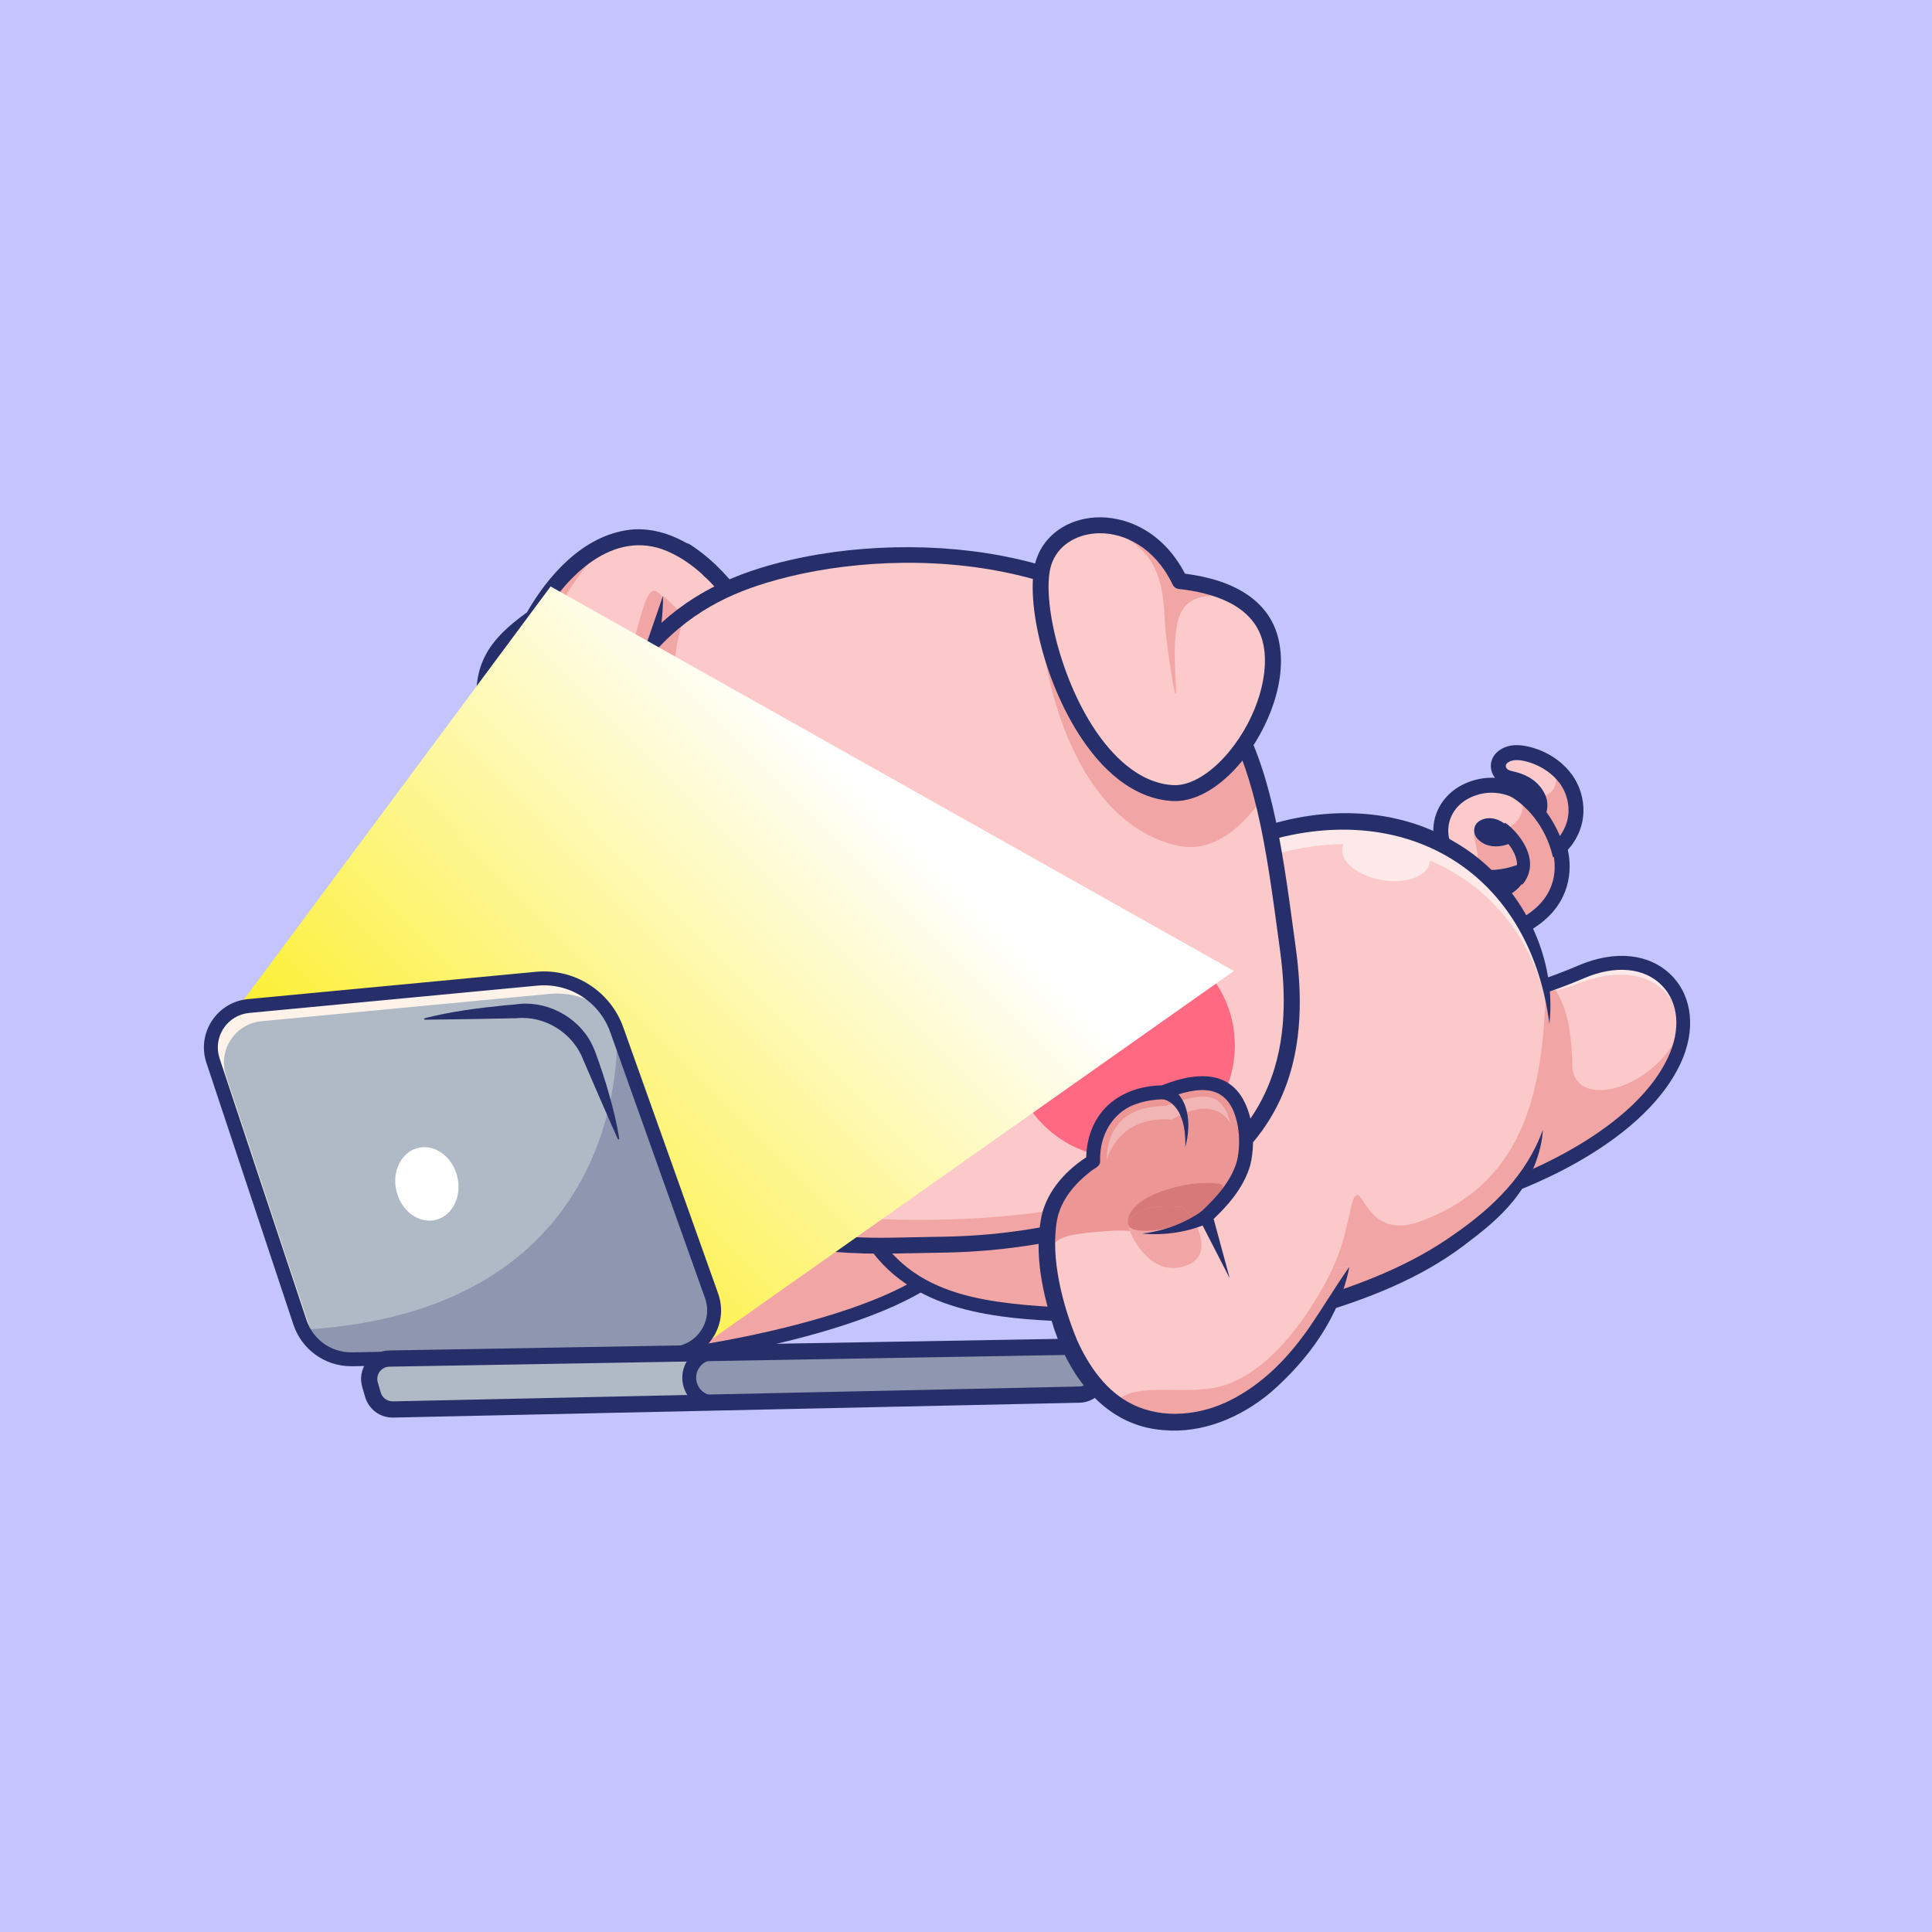 <?xml version="1.0" encoding="utf-8"?>
<!-- Generator: Adobe Illustrator 27.5.0, SVG Export Plug-In . SVG Version: 6.00 Build 0)  -->
<svg version="1.1" id="Layer_1" xmlns="http://www.w3.org/2000/svg" xmlns:xlink="http://www.w3.org/1999/xlink" x="0px" y="0px"
	 viewBox="0 0 4000 4000" style="enable-background:new 0 0 4000 4000;" xml:space="preserve">
<g>
	<rect style="fill:#C4C4FF;" width="4000" height="4000"/>
	<g>
		<g>
			<path style="fill:#1D1D1D;" d="M632.993,2484.642l0.35,3.706v-3.986C633.203,2484.432,633.063,2484.572,632.993,2484.642z"/>
		</g>
		<g>
			<path style="fill:#FBC9C9;" d="M1223.725,2821.936c177.576-1.603,658.776-84.676,753.16-223.883
				c-60.039-111.103-302.2-278.767-302.2-278.767c-81.708,117.443-345.402,175.716-477.258,168.652L1223.725,2821.936z"/>
		</g>
		<g>
			<path style="fill:#F2A5A5;" d="M1976.897,2598.071c-94.402,139.184-575.595,222.249-753.169,223.873l-19.53-247.712
				c66.75,36.2,204.238,101.218,280.099,47.925c47.925-33.656-95.744-84.089-112.096-150.803
				c120.325-24.757,249.549-76.002,302.489-152.074C1674.69,2319.28,1916.858,2486.964,1976.897,2598.071z"/>
		</g>
		<g>
			<path style="fill:#262F6A;" d="M1223.724,2836.339c-7.893,0-14.326-6.362-14.4-14.272c-0.071-7.952,6.318-14.458,14.273-14.531
				c179.214-1.619,634.99-82.539,736.143-210.449c-56.204-93.054-235.164-224.521-281.975-257.983
				c-96.79,118.967-360.969,169.629-481.108,163.218c-7.942-0.427-14.036-7.209-13.611-15.154
				c0.427-7.939,7.112-14.026,15.154-13.611c134.951,7.256,389.106-53.892,464.666-162.495c4.536-6.519,13.494-8.132,20.02-3.616
				c10.002,6.926,245.696,170.923,306.672,283.762c2.554,4.727,2.263,10.481-0.75,14.927
				c-98.95,145.94-587.158,228.598-764.951,230.205C1223.812,2836.339,1223.768,2836.339,1223.724,2836.339z"/>
		</g>
		<g>
			<g>
				<path style="fill:#FCCACA;" d="M3050.761,1935.16c0,0,44.802,5.634,115.809-44.895c80.433-57.159,44.038-140.193,44.038-140.193
					s41.917-29.093,36.332-82.131c-2.394-22.618-11.97-40.819-24.929-55c-20.792-22.802-50.317-35.202-72.492-38.595
					c-20.61-3.218-29.393,5.008-31.12,8.128c-1.497,2.619-2.309,10.916,10.783,13.703c24.163,5.288,53.81,16.06,69.367,48.159
					c0.437,0.812,0.81,1.674,1.125,2.531c13.201,31.131-10.02,60.383-10.02,60.383c-9.403-17.654-22.155-32.633-37.125-43.784
					c-29.831-22.495-68.392-29.894-105.972-13.338c-56.397,24.831-65.987,93.943-14.11,133.807
					c7.507,5.769,15.59,9.812,23.911,12.505c49.009,15.99,106.177-14.942,106.177-14.942s12.8,20.058-15.846,53.747
					c-28.614,33.662-108.673,47.689-108.673,47.689L3050.761,1935.16z M3144.254,1738.123c0,0-43.112,27.199-75.836,6.434
					c-13.06-8.298-17.088-18.691-16.224-27.452c0.072-0.637,0.162-1.184,0.285-1.757c0.323-1.577,0.795-3.167,1.35-4.717
					c1.232-3.147,3.089-5.843,5.344-7.907c9.13-8.451,35.572-18.277,65.204,10.443
					C3130.913,1719.5,3137.594,1727.668,3144.254,1738.123z"/>
			</g>
			<g>
				<path style="fill:#F2A5A5;" d="M3050.761,1935.16c0,0,44.802,5.634,115.809-44.895c80.433-57.159,44.038-140.193,44.038-140.193
					s41.917-29.093,36.332-82.131c-2.394-22.618-11.97-40.819-24.929-55c-0.577,12.224-5.149,27.638-22.337,33.925
					c13.201,31.131-10.02,60.383-10.02,60.383c-9.403-17.654-22.155-32.633-37.125-43.784c1.113,14.409-3.044,34.239-28.152,49.699
					c6.535,6.334,13.216,14.503,19.876,24.958c0,0-43.112,27.199-75.836,6.434c-13.06-8.298-17.088-18.691-16.224-27.452
					c-3.896,23.79,15.376,53.607,4.165,79.335c49.009,15.99,106.177-14.942,106.177-14.942s12.8,20.058-15.846,53.747
					c-28.614,33.662-108.673,47.689-108.673,47.689L3050.761,1935.16z"/>
			</g>
			<g>
				<path style="fill:#FFFFFF;" d="M3052.48,1715.347c0.323-1.577,0.795-3.167,1.35-4.717
					C3053.198,1712.084,3052.726,1713.673,3052.48,1715.347z"/>
			</g>
			<g>
				<path style="fill:#262F6A;" d="M3140.603,1573.617c2.691,0,5.662,0.22,8.927,0.725c35.935,5.573,91.187,34.619,97.409,93.63
					c5.589,53.017-36.371,82.097-36.371,82.097s36.422,83.068-43.991,140.242c-58.061,41.29-98.58,45.056-111.437,45.056
					c-2.87,0-4.364-0.188-4.364-0.188l-12.801-52.245c0,0,80.079-14.039,108.723-47.719c28.645-33.679,15.832-53.677,15.832-53.677
					s-36.14,19.521-75.575,19.521c-18.595,0-37.925-4.342-54.539-17.118c-51.848-39.872-42.241-109.005,14.146-133.797
					c13.966-6.141,28.053-8.984,41.784-8.984c41.705,0.002,80.06,26.251,101.267,66.078c0,0,24.553-30.887,8.958-62.924
					c-15.59-32.057-45.18-42.859-69.406-48.116c-13.073-2.821-12.238-11.125-10.786-13.735
					C3119.853,1579.821,3126.306,1573.617,3140.603,1573.617 M3096.809,1752.363c24.88,0,47.47-14.241,47.47-14.241
					c-21.998-34.467-43.945-44.127-60.477-44.127c-11.321,0.001-20.103,4.53-24.622,8.727c-9.201,8.57-12.473,28.025,9.243,41.819
					C3077.466,1750.285,3087.304,1752.363,3096.809,1752.363 M3140.604,1542.693c-26.146,0-42.577,12.768-49.237,24.717
					c-5.833,10.488-6.277,23.418-1.205,34.614c1.072,2.366,2.715,5.33,5.171,8.403c-2.322-0.126-4.65-0.189-6.985-0.189
					c-18.479-0.001-36.726,3.902-54.233,11.6c-36.713,16.143-61.341,48.118-65.878,85.535
					c-4.599,37.932,12.346,75.72,45.328,101.085c20.302,15.612,44.995,23.529,73.391,23.529c4.174,0,8.3-0.173,12.352-0.488
					c-20.41,9.865-47.601,17.595-66.702,20.982c-8.418,1.493-15.858,6.407-20.524,13.57c-4.667,7.162-6.176,15.941-4.142,24.244
					l12.801,52.245c3.05,12.447,13.46,21.724,26.175,23.323c1.276,0.161,4.042,0.43,8.225,0.43
					c17.426,0,64.913-4.948,129.358-50.779c66.548-47.315,71.124-113.849,61.481-155.938c18.194-20.064,36.136-52.892,31.713-94.846
					c-7.498-71.111-69.235-112.544-123.424-120.947C3149.586,1543.059,3144.993,1542.693,3140.604,1542.693L3140.604,1542.693z"/>
			</g>
			<g>
				<path style="fill:#262F6A;" d="M3215.211,1774.696c-14.978-65.532-56.809-108.918-90.959-127.668l13.022-23.721
					c39.299,21.58,87.341,71.096,104.314,145.359L3215.211,1774.696z"/>
			</g>
			<g>
				<path style="fill:#262F6A;" d="M3151.761,1831.686l-20.498-17.666c7.774-9.019,10.74-19.002,9.065-30.515
					c-3.713-25.542-28.914-51.072-38.794-57.415l14.614-22.773c13.774,8.84,45.725,40.325,50.957,76.294
					C3169.896,1798.796,3164.588,1816.801,3151.761,1831.686z"/>
			</g>
		</g>
		<g>
			<path style="fill:#686779;" d="M3106.528,2462.737c0,0,278.296-91.594,360.179-267.859
				c62.46-134.452-43.191-247.193-193.165-182.676c-128.28,55.184-209.323,60.272-209.323,60.272L3106.528,2462.737z"/>
		</g>
		<g>
			<path style="fill:#686779;" d="M3106.528,2462.737c0,0,278.296-91.594,360.179-267.859
				c62.46-134.452-43.191-247.193-193.165-182.676c-128.28,55.184-209.323,60.272-209.323,60.272L3106.528,2462.737z"/>
		</g>
		<g>
			<path style="fill:#FFFFFF;" d="M3106.528,2462.737c0,0,278.296-91.594,360.179-267.859
				c62.46-134.452-43.191-247.193-193.165-182.676c-128.28,55.184-209.323,60.272-209.323,60.272L3106.528,2462.737z"/>
		</g>
		<g>
			<path style="fill:#FBC9C9;" d="M3484.929,2121.434c-0.529,22.956-6.322,47.819-18.223,73.459
				c-81.9,176.267-360.162,267.844-360.162,267.844l-42.31-390.252c0,0,54.988-3.461,146.071-35.529
				c19.495-6.852,40.615-15.01,63.253-24.757C3394.906,1959.965,3487.26,2023.889,3484.929,2121.434z"/>
		</g>
		<g>
			<path style="fill:#F2A5A5;" d="M3484.929,2121.434c-0.529,22.956-6.322,47.819-18.223,73.459
				c-81.9,176.267-360.162,267.844-360.162,267.844l-42.31-390.252c0,0,54.988-3.461,146.071-35.529
				c23.874,26.77,43.405,72.541,45.135,168.991C3257.135,2301.197,3432.978,2257.545,3484.929,2121.434z"/>
		</g>
		<g style="opacity:0.6;">
			<path style="fill:#FFFFFF;" d="M3484.149,2133.945c-12.584-88.413-85.181-148.209-217.897-97.316
				c-39.934,15.314-93.044,23.654-132.689,23.427c35.363-8.701,83.023-23.332,139.976-47.845
				C3400.064,1957.776,3495.025,2029.452,3484.149,2133.945z"/>
		</g>
		<g>
			<path style="fill:#262F6A;" d="M3106.524,2477.145c-6.05,0-11.68-3.843-13.675-9.902c-2.488-7.554,1.619-15.694,9.17-18.184
				c2.724-0.898,273.357-91.765,351.626-260.247c26.624-57.312,21.919-112.727-12.583-148.232
				c-36.379-37.432-96.87-43.096-161.829-15.149c-129.092,55.535-210.701,61.204-214.111,61.416
				c-7.92,0.461-14.78-5.532-15.276-13.469c-0.5-7.939,5.532-14.778,13.469-15.276c0.774-0.051,80.525-5.781,204.536-59.131
				c76.362-32.847,148.838-24.8,193.867,21.536c42.512,43.747,49.429,112.888,18.049,180.439
				c-83.555,179.858-357.134,271.653-368.74,275.471C3109.534,2476.911,3108.016,2477.145,3106.524,2477.145z"/>
		</g>
		<g>
			<path style="fill:#FFFFFF;" d="M3207.88,2119.971c-5.415-300.084-283.797-509.631-625.227-380.709l-528.474,522.533
				l-244.834,310.203c96.284,133.164,239.434,149.647,528.719,152.59c112.602,1.146,239.449-11.091,380.069-18.581
				c44.341-13.936,192.968-54.996,311.533-145.375c41.243-32.126,138.07-97.895,164.82-222.026L3207.88,2119.971z"/>
		</g>
		<g>
			<path style="fill:#FBC9C9;" d="M3207.868,2119.986l-13.385,218.612c-26.735,124.139-123.574,189.899-164.824,222.037
				c-118.559,90.376-267.173,131.45-311.531,145.365c-140.632,7.487-267.455,19.741-380.081,18.576
				c-289.281-2.931-432.42-19.424-528.694-152.569l109.27-138.478l135.546-171.746l528.482-522.514
				c312.625-118.065,572.346,47.642,618.117,306.798C3205.007,2069.942,3207.409,2094.628,3207.868,2119.986z"/>
		</g>
		<g style="opacity:0.6;">
			<path style="fill:#FFFFFF;" d="M3207.798,2117.302c-0.989-8.158-2.19-16.21-3.602-24.157
				c-25.217-142.892-115.486-257.39-243.828-311.531c-0.035,1.448-0.176,2.931-0.423,4.38
				c-4.945,28.536-49.408,44.711-99.312,36.058c-49.902-8.618-86.35-38.743-81.406-67.314c0.424-2.472,1.166-4.874,2.155-7.134
				c-61.451,0.742-127.141,12.997-195.303,38.743l-528.482,522.514l-135.547,171.746l-92.318,117.005
				c-7.063-8.017-13.809-16.529-20.378-25.605l109.27-138.478l135.546-171.746l528.482-522.514
				c312.625-118.065,572.346,47.642,618.117,306.798C3204.866,2069.094,3207.232,2092.863,3207.798,2117.302z"/>
		</g>
		<g>
			<path style="fill:#F2A5A5;" d="M3207.868,2119.986l4.603,122.314l-17.988,96.298
				c-26.735,124.139-123.574,189.899-164.824,222.037c-118.559,90.376-267.173,131.45-311.531,145.365
				c-140.632,7.487-267.455,19.741-380.081,18.576c-289.281-2.931-432.42-19.424-528.694-152.569l109.27-138.478l459.191-6.781
				c0,0-177.997,251.668,92.99,257.813c153.84,3.496,261.416,1.589,288.327-58.485c37.401-83.454,34.54-144.587,49.55-151.651
				c15.01-7.063,29.56,92.036,132.438,54.141c224.898-82.783,252.693-287.056,259.65-482.5
				C3205.007,2069.942,3207.409,2094.628,3207.868,2119.986z"/>
		</g>
		<g>
			<path style="fill:#F2A5A5;" d="M2291.712,2723.94c-138.583-2.366-241.038-9.712-320.289-35.387
				c0-26.284,28.559-43.509,62.052-47.695c93.001-11.625,175.996,47.236,248.949,52.604
				C2299.283,2694.703,2291.712,2723.94,2291.712,2723.94z"/>
		</g>
		<g>
			<path style="fill:#262F6A;" d="M3207.88,2119.971c-42.326-327.251-315.113-475.429-620.14-367.235
				c0.001-0.001,5.039-3.233,5.039-3.233c1.336,0.354-533.412,526.39-527.296,521.22c0.001-0.006-244.833,310.197-244.833,310.197
				l0.366-17.36c22.311,31.046,49.689,57.902,81.818,77.855c65.654,40.886,144.876,53.298,221.359,60.501
				c39.144,3.45,78.59,5.376,118.134,6.459c79.229,2.19,157.92,2.328,237.06-2.777c72.522-3.453,176.155-13.762,233.893-15.04
				c104.984-31.475,208.358-71.58,297.971-135.436c79.983-55.522,149.606-122.834,183.235-216.518
				c-1.709,26.449-8.362,52.828-18.871,77.72c-10.499,24.927-25.011,48.236-42.021,69.354
				c-29.661,36.896-66.798,65.846-104.208,94.036c-90.747,68.093-198.554,109.801-306.397,141.736
				c-159.735,9.897-321.046,22.748-481.516,15.78c-158.005-5.588-345.215-12.881-443.791-156.79
				c-3.927-5.2-3.682-12.253,0.175-17.141c-0.135-0.108,245.057-310.272,245.017-310.431
				c7.286-5.236,525.72-523.196,533.999-526.806c137.266-57.217,304.08-61.495,434.724,17.158
				C3141.559,1817.909,3224.501,1971.193,3207.88,2119.971L3207.88,2119.971z"/>
		</g>
		<g>
			<g>
				<path style="fill:#FBC9C9;" d="M1419.389,1140.978c0,0,152.756,94.514,147.099,247.745
					c-4.618,125.089-225.462,163.387-225.462,163.387l-171.027-169.51"/>
			</g>
			<g>
				<path style="fill:#F2A5A5;" d="M1485.296,1455.45c-0.778,20.348-7.244,38.433-17.559,54.381l-0.048,0.008
					c-60.608,30.807-126.642,42.28-126.642,42.28l-171.064-169.512l175.48-170.028
					C1375.724,1233.686,1490.201,1322.432,1485.296,1455.45z"/>
			</g>
			<g>
				<path style="fill:#262F6A;" d="M1341.026,1568.595c-4.309,0-8.491-1.692-11.606-4.778l-171.028-169.509
					c-6.465-6.409-6.514-16.848-0.102-23.315c6.409-6.465,16.848-6.511,23.315-0.103l164.795,163.332
					c38.577-8.24,200.012-48.545,203.613-146.108c5.242-142.004-137.854-232.222-139.299-233.115
					c-7.744-4.793-10.137-14.954-5.347-22.695c4.795-7.744,14.958-10.129,22.695-5.344c6.57,4.065,160.842,101.409,154.9,262.371
					c-5.051,136.87-229.565,177.366-239.119,179.021C1342.904,1568.515,1341.961,1568.595,1341.026,1568.595z"/>
			</g>
			<g>
				<path style="fill:#FBC9C9;" d="M2666.391,1964.413c24.498,180.849,13.158,425.826-329.448,545.706
					c-473.121,165.547-1043.537,31.01-1193.648-183.46c-117.498-167.875-71.343-318.295-18.138-410.851
					c78.637-525.559,267.058-666.831,455.456-724.508c260.674-79.804,730.824-73.317,951.599,264.957
					C2618.036,1587.755,2639.285,1764.315,2666.391,1964.413z"/>
			</g>
			<g>
				<path style="fill:#FBC9C9;" d="M2666.391,1964.413c24.498,180.849,13.158,425.826-329.448,545.706
					c-473.121,165.547-1043.537,31.01-1193.648-183.46c-117.498-167.875-71.343-318.295-18.138-410.851
					c78.637-525.559,267.058-666.831,455.456-724.508c260.674-79.804,730.824-73.317,951.599,264.957
					C2618.036,1587.755,2639.285,1764.315,2666.391,1964.413z"/>
			</g>
			<g>
				<path style="fill:#F2A5A5;" d="M2583.57,2370.253c-51.357,55.379-125.594,104.387-231.492,141.452
					c-415.913,145.531-907.045,59.16-1121.694-109.622C1517.281,2542.905,2215.604,2600.849,2583.57,2370.253z"/>
			</g>
			<g>
				<path style="fill:#F2A5A5;" d="M1423.691,1266.77c-56.754,104.476,0.664,293.923-120.898,401.861
					c-40.075,35.527-89.9,43.386-136.243,39.511C1228.527,1468.777,1321.054,1340.307,1423.691,1266.77z"/>
			</g>
			<g>
				<path style="fill:#F2A5A5;" d="M2613.53,1652.379c-44.29,63.872-104.198,115.067-177.8,97.86
					c-232.014-54.308-296.711-411.481-283.765-563.982c148.254,42.818,286.653,126.578,380.233,269.982
					C2569.667,1513.645,2594.822,1579.638,2613.53,1652.379z"/>
			</g>
			<g>
				
					<ellipse transform="matrix(0.707 -0.707 0.707 0.707 -849.667 2277.859)" style="fill:#FF6982;" cx="2324.785" cy="2164.568" rx="232.34" ry="232.34"/>
			</g>
			<g>
				<path style="fill:#FF6982;" d="M1292.14,2094.807c18.32,106.808-39.399,209.095-133.995,251.422
					c-5.325-6.446-10.229-13.013-14.839-19.582c-117.498-167.858-71.375-318.298-18.165-410.832
					c0.278-1.813,0.555-3.628,0.833-5.442C1209.536,1933.869,1276.485,2003.536,1292.14,2094.807z"/>
			</g>
			<g>
				<path style="fill:#262F6A;" d="M1823.087,2595.653c-44.678,0-89.622-2.446-133.933-7.297c-0.183-0.017-0.369-0.039-0.549-0.061
					c-259.106-33.274-473.23-129.905-558.813-252.183c-119.297-170.442-77.505-325.159-20.479-425.801
					c36.624-242.82,98.516-420.137,189.185-542.051c70.84-95.256,158.953-156.494,277.29-192.724
					c151.094-46.257,337.517-55.501,498.679-24.731c207.817,39.678,370.876,142.185,471.553,296.44
					c84.724,129.814,107.446,298.184,133.76,493.14l2.949,21.816c24.673,182.136,16.238,438.711-340.339,563.479
					c-6.003,2.102-12.024,4.155-18.059,6.159c-115.647,38.447-239.263,59.15-367.366,61.536l-111.262,2.07
					C1838.175,2595.585,1830.633,2595.653,1823.087,2595.653z M1692.537,2555.556c50.469,5.534,101.79,7.861,152.551,6.921
					l111.26-2.07c124.78-2.319,245.088-22.458,357.583-59.856c5.872-1.951,11.726-3.95,17.566-5.994
					c333.816-116.802,341.68-357.239,318.555-527.93l-2.949-21.833c-25.779-190.996-48.042-355.947-128.696-479.526
					c-217.041-332.554-676.858-336.621-932.966-258.203c-174.939,53.557-364.49,179.934-443.979,711.182
					c-0.303,2.036-0.986,3.994-2.012,5.776c-53.042,92.275-93.088,235.391,17.354,393.184
					C1237.203,2432.077,1442.474,2523.395,1692.537,2555.556z"/>
			</g>
			<g>
				<path style="fill:#ED6882;" d="M1857.496,2092.986c-15.071,59.757-105.626,115.816-227.067,101.188
					c-116.657-14.051-164.454-89.225-162.667-145.026c2.053-64.081,64.561-147.055,197.033-143.169
					C1779.847,1909.354,1882.481,1993.921,1857.496,2092.986z"/>
			</g>
			<g>
				<path style="fill:#E8496B;" d="M1857.511,2093.005c-15.069,59.744-105.641,115.806-227.082,101.162
					c-116.676-14.037-164.453-89.202-162.641-145.003c0.126-3.554,0.396-7.133,0.856-10.745
					c20.362,42.627,68.484,83.192,151.052,93.168c121.433,14.595,212.005-41.466,227.074-101.209
					c1.553-6.105,2.574-12.168,3.166-18.157C1861.276,2036.869,1864.761,2064.336,1857.511,2093.005z"/>
			</g>
			<g style="opacity:0.7;">
				<path style="fill:#FFFFFF;" d="M1861.221,2060.576c-16.817-51.134-67.231-92.188-128.888-110.118
					c-0.015,0.199-0.03,0.398-0.045,0.596c-1.834,13.905-19.599,23.036-39.725,20.404c-20.126-2.632-34.936-16.037-33.15-29.934
					c0.046-0.302,0.093-0.604,0.147-0.859c-124.81,0.9-183.882,80.996-185.814,143.245c-0.011,1.081-0.069,2.171-0.032,3.244
					c-4.394-13.033-6.315-25.951-5.927-37.989c2.011-64.078,64.559-147.077,197.008-143.202
					C1767.07,1908.978,1859.495,1976.14,1861.221,2060.576z"/>
			</g>
			<g>
				<path style="fill:#262F6A;" d="M1668.465,2209.496c-12.813,0-26.023-0.771-39.592-2.407
					c-117.183-14.114-176.292-90.347-174.114-158.357c2.002-62.549,60.915-160.168,210.417-155.757
					c72.493,2.126,141.194,34.761,179.289,85.166c27.18,35.962,36.047,76.775,25.642,118.027
					C1855.382,2154.569,1776.373,2209.496,1668.465,2209.496z M1655.648,1918.852c-124.17,0-173.24,79.382-174.883,130.715
					c-1.458,45.439,37.615,118.01,151.218,131.692c113.777,13.714,199.116-36.799,212.9-91.453
					c10.623-42.119-5.652-75.439-21.174-95.976c-33.455-44.268-94.495-72.947-159.294-74.849
					C1661.456,1918.893,1658.524,1918.852,1655.648,1918.852z M1857.496,2092.987h0.049H1857.496z"/>
			</g>
			<g>
				
					<ellipse transform="matrix(0.086 -0.996 0.996 0.086 -619.523 3422.853)" style="fill:#262F6A;" cx="1555.544" cy="2049.04" rx="55.395" ry="22.747"/>
			</g>
			<g>
				
					<ellipse transform="matrix(0.086 -0.996 0.996 0.086 -495.019 3584.469)" style="fill:#262F6A;" cx="1705.869" cy="2061.999" rx="55.395" ry="22.747"/>
			</g>
			<g>
				<g>
					<path style="fill:#FCCACA;" d="M2427.364,1641.969c-192.756-11.93-302.28-371.864-265.97-479.114
						c22.926-67.715,109.567-95.773,186.242-59.224c36.652,17.46,71.029,49.686,95.018,99.443
						c30.345,3.283,92.796,12.688,138.292,47.667c0.055,0.04,0.055,0.04,0.103,0.031c22.054,17.02,40.13,40.021,48.633,71.288
						C2664.781,1451.456,2534.966,1648.584,2427.364,1641.969z"/>
				</g>
				<g>
					<path style="fill:#F2A5A5;" d="M2580.948,1250.742c-28.617-19.525-106.224-31.188-132.663,11.47
						c-29.067,46.788-9.042,172.978-14.332,173.885c-3.384,0.58-15.185-80.01-20.094-122.112
						c-6.433-55.175,4.525-146.09-76.145-195.748c-10.829-6.666,19.653-3.112,9.922-14.605
						c36.652,17.46,71.029,49.686,95.018,99.443C2473,1206.358,2535.451,1215.762,2580.948,1250.742z"/>
				</g>
				<g>
					<path style="fill:#262F6A;" d="M2432.569,1658.603c-2.095,0-4.17-0.063-6.243-0.19
						c-68.235-4.214-132.625-48.613-186.211-128.401c-83.867-124.871-118.979-299.609-94.343-372.422
						c16.782-49.6,63.484-82.649,121.877-86.255c59.202-3.594,138.13,25.278,185.757,116.406
						c106.326,13.472,172.693,58.308,192.163,129.998c23.496,86.506-20.168,191.733-73.865,257.644
						C2528.35,1628.6,2478.011,1658.6,2432.569,1658.603z M2277.596,1104.003c-2.681,0-5.32,0.083-7.915,0.242
						c-44.761,2.764-80.271,27.253-92.673,63.911c-21.274,62.879,14.341,230.108,90.479,343.472
						c33.225,49.468,88.105,109.38,160.872,113.875c35.747,2.234,79.792-24.311,117.786-70.945
						c57.219-70.237,85.02-164.065,67.605-228.176c-20.407-75.139-105.261-99.612-172.854-106.909
						c-5.659-0.613-10.603-4.099-13.078-9.226C2389.888,1131.642,2326.846,1104.003,2277.596,1104.003z"/>
				</g>
			</g>
			<g>
				<g>
					<path style="fill:#FBC9C9;" d="M1470.865,1182.238l-98.1,51.072c-63.356,381.786-280.613,481.017-342.134,421.262
						c-34.614-33.608-12.642-71.133-21.245-135.303c-8.934-66.96-12.838-112.607,10.387-155.694
						c14.904-27.529,40.83-54.006,83.609-84.354c0,0,58.479-113.015,153.022-153.075
						C1315.584,1101.031,1388.9,1104.548,1470.865,1182.238z"/>
				</g>
				<g>
					<path style="fill:#F2A5A5;" d="M1372.177,1236.747c-64.085,378.967-280.201,477.414-341.546,417.825
						c-14.424-14.011-19.056-28.721-20.067-45.769c41.82,72.186,150.051,12.455,227.18-109.107
						C1334.94,1346.384,1323.771,1173.074,1372.177,1236.747z"/>
				</g>
				<g>
					<path style="fill:#F2A5A5;" d="M1256.404,1126.146c0,0-74.98,66.823-113.156,165.813
						c-25.977,67.358-36.682,180.227-40.007,174.86c-3.364-5.311,5.612-48.048-8.652-98.414
						c-17.994-63.539-74.752-4.743-74.752-4.743l-0.064-0.087c14.904-27.529,40.83-54.006,83.609-84.354
						C1103.382,1279.221,1161.861,1166.206,1256.404,1126.146z"/>
				</g>
				<g>
					<path style="fill:#262F6A;" d="M1372.757,1233.293c0.233,161.886-85.434,378.258-244.927,443.829
						c-49.536,19.865-111.733,13.275-130.008-45.275c-6.789-24.016-3.114-46.301-2.838-69.275
						c0.766-21.36-1.661-40.257-4.575-61.826c-16.29-114.653,9.7-168.224,103.464-234.976c-0.001,0-5.109,5.871-5.109,5.871
						c45.247-79.923,118.047-162.867,214.732-174.768c67.39-7.979,132.458,28.779,178.708,73.381
						c15.366,15.456-6.427,38.447-22.654,23.956c-26.414-25.038-56.491-45.766-89.259-57.381
						c-109.104-36.994-203.374,62.45-252.242,149.967c-1.27,2.368-3.081,4.378-5.109,5.873
						c-16.834,12.301-33.367,24.962-47.775,39.119c-14.273,14.207-26.473,29.725-34.374,46.915
						c-20.673,43.598-9.073,100.44-3.709,150.665c0.873,11.427,1.131,22.84,0.865,34.005c0.072,31.969-7.726,57.842,13.947,79.123
						c19.551,17.639,50.672,11.667,73.788,2.806c41.778-16.592,76.765-49.219,105.179-83.929
						C1298.276,1466.834,1333.132,1347.033,1372.757,1233.293L1372.757,1233.293z"/>
				</g>
			</g>
			<g>
				<g>
					<g>
						
							<ellipse transform="matrix(0.998 -0.069 0.069 0.998 -125.041 141.371)" style="fill:#262F6A;" cx="1995.336" cy="1890.833" rx="145.651" ry="168.199"/>
					</g>
				</g>
				<g>
					<g>
						
							<ellipse transform="matrix(0.998 -0.069 0.069 0.998 -128.331 139.963)" style="fill:#FFFFFF;" cx="1973.215" cy="1938.037" rx="47.488" ry="60.117"/>
					</g>
				</g>
				<g style="opacity:0.2;">
					<g>
						
							<ellipse transform="matrix(0.998 -0.069 0.069 0.998 -120.972 144.326)" style="fill:#FFFFFF;" cx="2040.476" cy="1833.169" rx="26.301" ry="40.684"/>
					</g>
				</g>
			</g>
			<g>
				<g>
					<g>
						
							<ellipse transform="matrix(0.998 -0.069 0.069 0.998 -126.205 99.561)" style="fill:#262F6A;" cx="1386.151" cy="1886.886" rx="123.731" ry="142.885"/>
					</g>
				</g>
				<g>
					<g>
						
							<ellipse transform="matrix(0.998 -0.069 0.069 0.998 -128.997 98.363)" style="fill:#FFFFFF;" cx="1367.359" cy="1926.986" rx="40.341" ry="51.069"/>
					</g>
				</g>
				<g style="opacity:0.2;">
					<g>
						
							<ellipse transform="matrix(0.998 -0.069 0.069 0.998 -122.748 102.072)" style="fill:#FFFFFF;" cx="1424.498" cy="1837.9" rx="22.343" ry="34.562"/>
					</g>
				</g>
			</g>
			<g>
				<g>
					<path style="fill:#262F6A;" d="M1793.452,2279.494c35.551,21.866,85.414,16.21,112.016-15.279
						c7.901-9.583,12.669-21.186,15.176-34.158c1.067-6.461,7.282-10.805,13.715-9.55c5.529,1.069,9.382,5.887,9.442,11.307
						c1.233,35.707-27.677,69.298-61.799,77.219C1850.344,2317.943,1810.633,2308.27,1793.452,2279.494L1793.452,2279.494z"/>
				</g>
				<g>
					<path style="fill:#262F6A;" d="M1904.675,2229.49c14.585-25.524,56.495-5.433,45.409,21.858
						C1932.874,2244.391,1921.374,2238.869,1904.675,2229.49L1904.675,2229.49z"/>
				</g>
			</g>
		</g>
		<defs>
			
				<filter id="Adobe_OpacityMaskFilter" filterUnits="userSpaceOnUse" x="436.539" y="1214.195" width="2118.135" height="1594.177">
				<feFlood  style="flood-color:white;flood-opacity:1" result="back"/>
				<feBlend  in="SourceGraphic" in2="back" mode="normal"/>
			</filter>
		</defs>
		<mask maskUnits="userSpaceOnUse" x="436.539" y="1214.195" width="2118.135" height="1594.177" id="SVGID_1_">
			<g style="filter:url(#Adobe_OpacityMaskFilter);">
				<defs>
					
						<filter id="Adobe_OpacityMaskFilter_00000067194247683883462350000003002948702938458040_" filterUnits="userSpaceOnUse" x="436.539" y="1214.195" width="2118.135" height="1594.177">
						<feFlood  style="flood-color:white;flood-opacity:1" result="back"/>
						<feBlend  in="SourceGraphic" in2="back" mode="normal"/>
					</filter>
				</defs>
				<mask maskUnits="userSpaceOnUse" x="436.539" y="1214.195" width="2118.135" height="1594.177" id="SVGID_1_">
					<g style="filter:url(#Adobe_OpacityMaskFilter_00000067194247683883462350000003002948702938458040_);">
					</g>
				</mask>
				
					<linearGradient id="SVGID_00000048472353940832360080000018358532504974405036_" gradientUnits="userSpaceOnUse" x1="1812.817" y1="1646.49" x2="859.396" y2="2592.957">
					<stop  offset="0" style="stop-color:#000000"/>
					<stop  offset="1" style="stop-color:#999999"/>
				</linearGradient>
				<path style="mask:url(#SVGID_1_);fill:url(#SVGID_00000048472353940832360080000018358532504974405036_);" d="M436.539,2161.74
					c234.487-315.849,468.975-631.696,703.463-947.545c471.557,265.351,943.115,530.702,1414.672,796.053
					c-368.608,260.003-737.216,520.005-1105.823,780.008l-757.401,18.115L436.539,2161.74z"/>
			</g>
		</mask>
		
			<linearGradient id="SVGID_00000028315780543899741850000006513876953391252874_" gradientUnits="userSpaceOnUse" x1="1812.817" y1="1646.49" x2="859.396" y2="2592.957">
			<stop  offset="0" style="stop-color:#FFFFFF"/>
			<stop  offset="1" style="stop-color:#FCEE21"/>
		</linearGradient>
		<path style="fill:url(#SVGID_00000028315780543899741850000006513876953391252874_);" d="M436.539,2161.74
			c234.487-315.849,468.975-631.696,703.463-947.545c471.557,265.351,943.115,530.702,1414.672,796.053
			c-368.608,260.003-737.216,520.005-1105.823,780.008l-757.401,18.115L436.539,2161.74z"/>
		<g>
			<path style="fill:none;stroke:#6B184E;stroke-width:28.804;stroke-linecap:round;stroke-miterlimit:10;" d="M2319.407,1947.372"
				/>
		</g>
		<g>
			<g>
				<path style="fill:#B0BAC6;" d="M1390.129,2802.627l-545.442,9.464l-115.35,2.159c-43.281,0.814-82.569-23.372-101.781-61.156
					l-0.063-0.01c-2.526-4.938-4.687-10.137-6.492-15.533l-180.026-541.694c-17.443-52.579,18.497-107.763,73.671-112.97
					l596.402-56.521c72.942-6.94,141.306,36.561,165.919,105.625c0,0-0.01,0.063,0.042,0.136l196.206,550.593
					C1493.771,2740.594,1451.574,2801.566,1390.129,2802.627z"/>
			</g>
			<g>
				<path style="fill:#FFF3E9;" d="M1260.252,2098.173c-32.446-29.231-76.404-44.783-122.208-40.458l-596.402,56.521
					c-55.184,5.27-91.114,60.391-73.671,112.971l180.016,541.755c2.389,7.301,5.552,14.215,9.311,20.648
					c-16.438-13.135-29.245-31.016-36.297-52.06l-180.026-541.694c-17.443-52.579,18.497-107.763,73.671-112.97l596.402-56.521
					C1171.21,2020.64,1228.271,2049.221,1260.252,2098.173z"/>
			</g>
			<g>
				<path style="fill:#B0BAC6;" d="M2234.771,2887.379l-694.643,15.048l-60.713,1.313c-0.125-0.021-0.198,0.031-0.324,0.01
					l-665.447,14.39c-19.094,0.414-36.098-12.043-41.479-30.357l-6.101-20.949c-7.843-26.722,11.941-53.592,39.819-54.083
					l671.499-11.636l0.063,0.011l60.671-1.062l1.286,0.022l695.173-12.056c10.091-0.181,19.333,3.173,26.627,8.908
					c10.952,8.541,17.539,22.349,16.116,37.396l-1.465,14.909C2273.765,2870.563,2256.123,2886.957,2234.771,2887.379z"/>
			</g>
			<g>
				<path style="fill:#B0BAC6;" d="M1538.11,2800.093l-60.697,1.051c-27.765,0.481-50.108,22.964-50.415,50.731v0
					c-0.321,28.992,23.427,52.49,52.414,51.863l60.701-1.314"/>
			</g>
			<g>
				<path style="fill:#262F6A;" d="M812.708,2934.943c-26.099,0-49.268-17.29-56.626-42.432l-6.133-20.95
					c-5.212-17.81-1.895-36.597,9.104-51.543c10.999-14.946,27.947-23.704,46.504-24.026l1428.701-24.744
					c16.865-0.156,32.966,6.624,44.363,18.96c11.399,12.341,17.007,29.009,15.386,45.73l-1.448,14.936
					c-2.886,29.736-27.583,52.649-57.451,53.296l-1421.121,30.757C813.56,2934.938,813.133,2934.943,812.708,2934.943z
					 M2235.303,2804.809c-0.154,0-0.31,0.002-0.464,0.005l-1428.701,24.743c-7.998,0.139-15.305,3.914-20.046,10.357
					c-4.741,6.443-6.172,14.541-3.926,22.219l6.133,20.947c3.223,11.016,13.489,18.408,24.961,18.289l1421.121-30.757
					c12.876-0.281,23.523-10.156,24.766-22.976l1.448-14.934c0,0,0,0,0-0.002c0.71-7.314-1.646-14.316-6.631-19.714
					C2249.083,2807.702,2242.471,2804.809,2235.303,2804.809z"/>
			</g>
			<g>
				<path style="fill:#262F6A;" d="M1478.255,2918.139c-17.405,0-33.748-6.714-46.162-18.999
					c-12.761-12.629-19.68-29.47-19.48-47.422c0.395-35.806,28.75-64.339,64.551-64.958l60.698-1.052
					c7.998-0.002,14.497,6.191,14.634,14.136c0.137,7.944-6.191,14.494-14.136,14.634l-60.698,1.052
					c-20.12,0.349-36.055,16.384-36.279,36.506c-0.112,10.09,3.777,19.556,10.95,26.653c7.175,7.1,16.736,10.823,26.767,10.669
					l60.701-1.316c8.008-0.288,14.524,6.128,14.695,14.07c0.173,7.945-6.128,14.524-14.07,14.695l-60.701,1.316
					C1479.234,2918.134,1478.744,2918.139,1478.255,2918.139z"/>
			</g>
			<g style="opacity:0.25;">
				<path style="fill:#262F6A;" d="M2234.771,2887.379l-694.643,15.048l-60.713,1.313c-0.125-0.021-0.198,0.031-0.324,0.01
					c-28.84,0.458-52.381-23.025-52.066-51.864c0.003-2.708,0.266-5.437,0.697-8.01c4.013-23.963,24.616-42.248,49.66-42.762
					l0.063,0.011l60.671-1.062l1.286,0.022l721.801-3.148c10.952,8.541,17.539,22.349,16.116,37.396l-1.465,14.909
					C2273.765,2870.563,2256.123,2886.957,2234.771,2887.379z"/>
			</g>
			<g>
				<path style="fill:#262F6A;" d="M727.213,2828.635c-54.6,0-102.571-34.514-119.849-86.516L427.345,2200.38
					c-9.719-29.245-5.64-60.825,11.191-86.641c16.831-25.815,44.08-42.29,74.758-45.195l596.372-56.531
					c79.595-7.554,153.979,39.797,180.828,115.137l196.245,550.737c11.401,31.995,6.851,66.36-12.483,94.285
					c-19.333,27.925-49.902,44.28-83.862,44.868c-7.808,0.1-14.495-6.189-14.634-14.136c-0.137-7.944,6.191-14.494,14.136-14.634
					c24.583-0.425,46.709-12.263,60.703-32.478c13.996-20.212,17.288-45.088,9.036-68.247l-196.245-550.737
					c-22.417-62.915-84.492-102.436-151.008-96.152l-596.372,56.531c-21.902,2.078-41.355,13.838-53.372,32.266
					c-12.014,18.43-14.927,40.977-7.988,61.855l180.02,541.738c13.54,40.747,51.538,67.61,94.407,66.797l115.317-2.124
					c8.037,0.022,14.504,6.175,14.651,14.119c0.146,7.944-6.177,14.504-14.119,14.651l-115.317,2.124
					C728.809,2828.627,728.009,2828.635,727.213,2828.635z"/>
			</g>
			<g>
				<path style="fill:#262F6A;" d="M879.671,2108.023c53.564-13.707,110.1-21.014,165.033-26.497c0,0,23.617-1.988,23.617-1.988
					l-1.873,0.11c62.103-9.968,128.632,23.753,157.682,79.828c3.065,5.7,5.817,12.183,8.193,18.21
					c10.929,29.786,21.004,59.852,29.496,90.642c3.163,10.736,8.916,32.785,11.383,43.725c3.465,14.852,6.554,29.882,8.814,45.242
					c0.127,0.855-0.464,1.651-1.319,1.778c-0.714,0.106-1.386-0.289-1.663-0.919c-11.976-27.271-24.237-54.42-35.978-81.792
					l-35.498-81.998c-20.798-55.362-79.549-92.252-138.39-86.216c-55.625,1.253-134.517,2.48-189.426,3.053
					c-0.867,0.012-1.58-0.681-1.592-1.548C878.174,2108.768,878.82,2108.137,879.671,2108.023L879.671,2108.023z"/>
			</g>
			<g style="opacity:0.25;">
				<path style="fill:#262F6A;" d="M1390.129,2802.627l-545.442,9.464l-115.35,2.159c-43.281,0.814-82.569-23.372-101.781-61.156
					c686.275-39.795,650.105-610.604,649.453-620.968l196.206,550.593C1493.771,2740.594,1451.574,2801.566,1390.129,2802.627z"/>
			</g>
		</g>
		<g>
			<path style="fill:#FBC9C9;" d="M2793.742,2622.758c-92.778,222.497-243.475,333.745-383.365,320.819
				c-69.256-6.392-115.38-40.65-147.554-80.028c-17.375-21.225-30.655-43.969-41.321-64.63
				c-30.761-59.58-79.039-222.108-39.061-307.787c25.746-55.165,80.912-87.127,80.912-87.127s-9.959-138.336,145.011-142.54
				c38.39-13.173,138.76-56.931,166.731,58.238c7.664,31.574,5.474,73.036-2.896,97.192
				c-18.471,53.117-75.543,102.242-75.543,102.242l49.338,127.388l213.137-20.448L2793.742,2622.758z"/>
		</g>
		<g>
			<path style="fill:#ED9696;" d="M2173.526,2584.432c14.626-22.809,44.963-28.507,71.908-31.365
				c13.552-1.438,27.124-2.686,40.711-3.744c12.166-0.948,24.361-1.744,36.561-1.5c12.383,0.247,24.724,1.564,37.104,1.948
				c68.878,2.136,138.151-26.236,185.742-76.075c8.47-8.87,16.326-18.448,22.137-29.248c19.987-37.148,13.209-82.55,3.661-123.639
				c-6.216-26.748-15.117-55.751-38.277-70.506c-14.351-9.142-32.328-11.244-49.189-8.961c-16.862,2.283-32.885,8.619-48.513,15.347
				c-6.682,2.876-13.662,5.896-20.92,5.398c-4.569-0.313-8.96-2.019-13.531-2.299c-5.078-0.311-10.082,1.148-14.936,2.672
				c-25.516,8.01-50.337,18.231-74.094,30.512c-6.933,3.584-13.929,7.464-19.072,13.335c-4.34,4.955-7.119,11.06-9.646,17.142
				c-9.036,21.745-15.658,44.492-19.706,67.69c-1.198,6.862-2.358,14.178-6.97,19.398c-3.09,3.498-7.388,5.636-11.442,7.949
				c-29.014,16.556-49.439,45.586-61.013,76.922c-11.574,31.336-15.051,65.059-16.444,98.435"/>
		</g>
		<g style="opacity:0.3;">
			<path style="fill:#FFFFFF;" d="M2291.533,2401.979c-0.017-0.304-2.425-46.147,26.974-78.235
				c19.683-21.487,50.175-32.937,90.624-34.034l4.318-0.117l4.087-1.404c2.397-0.821,5.025-1.755,7.853-2.766
				c16.614-5.922,41.722-14.872,64.329-14.872c21.938,0,45.974,6.632,57.921,55.821c0,0-28.263-63.552-121.414-8.191
				C2312.773,2308.437,2291.533,2401.979,2291.533,2401.979z"/>
		</g>
		<g>
			<path style="fill:#D87979;" d="M2475.835,2519.146c-2.158,1.39-4.412,2.781-6.714,4.076
				c-8.824-13.619-18.702-23.258-24.841-24.025c-65.458-8.248-109.769,15.441-108.81,34.432
				c-2.446-12.948,5.035-38.891,55.292-61.574c25.848-11.653,87.997-29.397,135.089-20.573
				C2544.891,2455.03,2515.83,2492.962,2475.835,2519.146z"/>
		</g>
		<g>
			<path style="fill:#D87979;" d="M2469.122,2523.222c-44.023,24.984-115.907,32.802-130.582,17.408
				c-1.295-1.39-2.494-3.788-3.069-7.001c-0.959-18.99,43.352-42.68,108.81-34.432
				C2450.419,2499.964,2460.298,2509.603,2469.122,2523.222z"/>
		</g>
		<g>
			<path style="fill:#F2A5A5;" d="M2462.552,2617.453c-76.632,35.583-125.066-59.128-127.081-83.442c0-0.144-0.048-0.24,0-0.384
				c0.575,3.213,1.774,5.611,3.069,7.001c14.674,15.394,86.559,7.577,130.582-17.408
				C2487.824,2552.235,2501.443,2599.422,2462.552,2617.453z"/>
		</g>
		<g>
			<path style="fill:#F2A5A5;" d="M2793.742,2622.758c-92.778,222.497-243.475,333.745-383.365,320.819
				c-42.254-3.9-75.897-18.172-103.015-37.652c36.313-45.366,124.168-18.989,203.7-32.146
				c147.522-24.404,248.07-247.701,248.07-247.701L2793.742,2622.758z"/>
		</g>
		<g>
			<path style="fill:#262F6A;" d="M2546.011,2646.521l-62.788-122.175c-3.221-6.139-0.128-11.693,4.036-16.121
				c30.335-28.177,61.373-62.489,73.302-102.757c5.907-23.976,6.213-50.866,2.052-75.041
				c-17.147-89.611-78.685-82.822-149.585-55.335c-1.417,0.502-2.849,0.754-4.283,0.773c-18.076,0.472-35.868,3.06-52.366,8.49
				c-47.229,13.949-75.984,58.122-78.438,106.254c-0.335,3.807-0.367,8.832-0.22,12.369c0.893,12.969-13.306,15.918-21.328,23.566
				c-31.851,25.056-59.9,58.094-67.786,98.728c-14.432,78.186,11.191,176.898,41.533,249.703
				c24.279,53.75,60.294,105.986,114.101,132.297c63.444,31.846,142.625,23.048,205.186-9.329
				c65.94-33.544,118.575-87.898,160.672-148.733c28.829-41.678,54.068-84.588,83.651-126.454
				c-20.057,103.051-84.611,192.158-163.099,260.259c-61.387,51.539-141.33,85.59-222.709,77.836
				c-116.868-8.774-190.164-104.664-225.075-208.35c-24.304-75.227-42.423-155.028-26.593-234.34
				c12.166-54.535,53.167-98.223,99.86-126.612c0,0-7.143,13.494-7.143,13.494c-0.188-3.347-0.181-5.724-0.135-8.481
				c2.482-93.389,68.055-148.433,159.109-149.49c0-0.001-4.282,0.772-4.282,0.772c87.911-35.246,165.655-30.625,187.259,77.386
				c4.931,29.478,4.526,58.513-2.511,87.501c-13.96,47.452-47.002,84.399-82.386,117.324c-0.001-0.001,4.033-16.119,4.033-16.119
				L2546.011,2646.521L2546.011,2646.521z"/>
		</g>
		<g>
			<path style="fill:#262F6A;" d="M2364.486,2553.937c44.427-5.06,88.383-20.937,124.586-47.04c0,0,15.16,24.491,15.16,24.491
				C2460.509,2550.962,2411.923,2558.361,2364.486,2553.937L2364.486,2553.937z"/>
		</g>
		<g>
			
				<ellipse transform="matrix(0.97 -0.243 0.243 0.97 -568.862 287.916)" style="fill:#FFFFFF;" cx="883.442" cy="2451.433" rx="64.739" ry="76.728"/>
		</g>
		<g>
			<path style="fill:#262F6A;" d="M2409.506,2245.642c53.997,18.398,57.545,83.172,44.461,129.064
				c0.643-22.226-1.26-45.528-10.191-65.672c-7.606-18.063-22.411-32.492-41.573-34.181
				C2402.203,2274.852,2409.506,2245.642,2409.506,2245.642L2409.506,2245.642z"/>
		</g>
	</g>
</g>
</svg>
